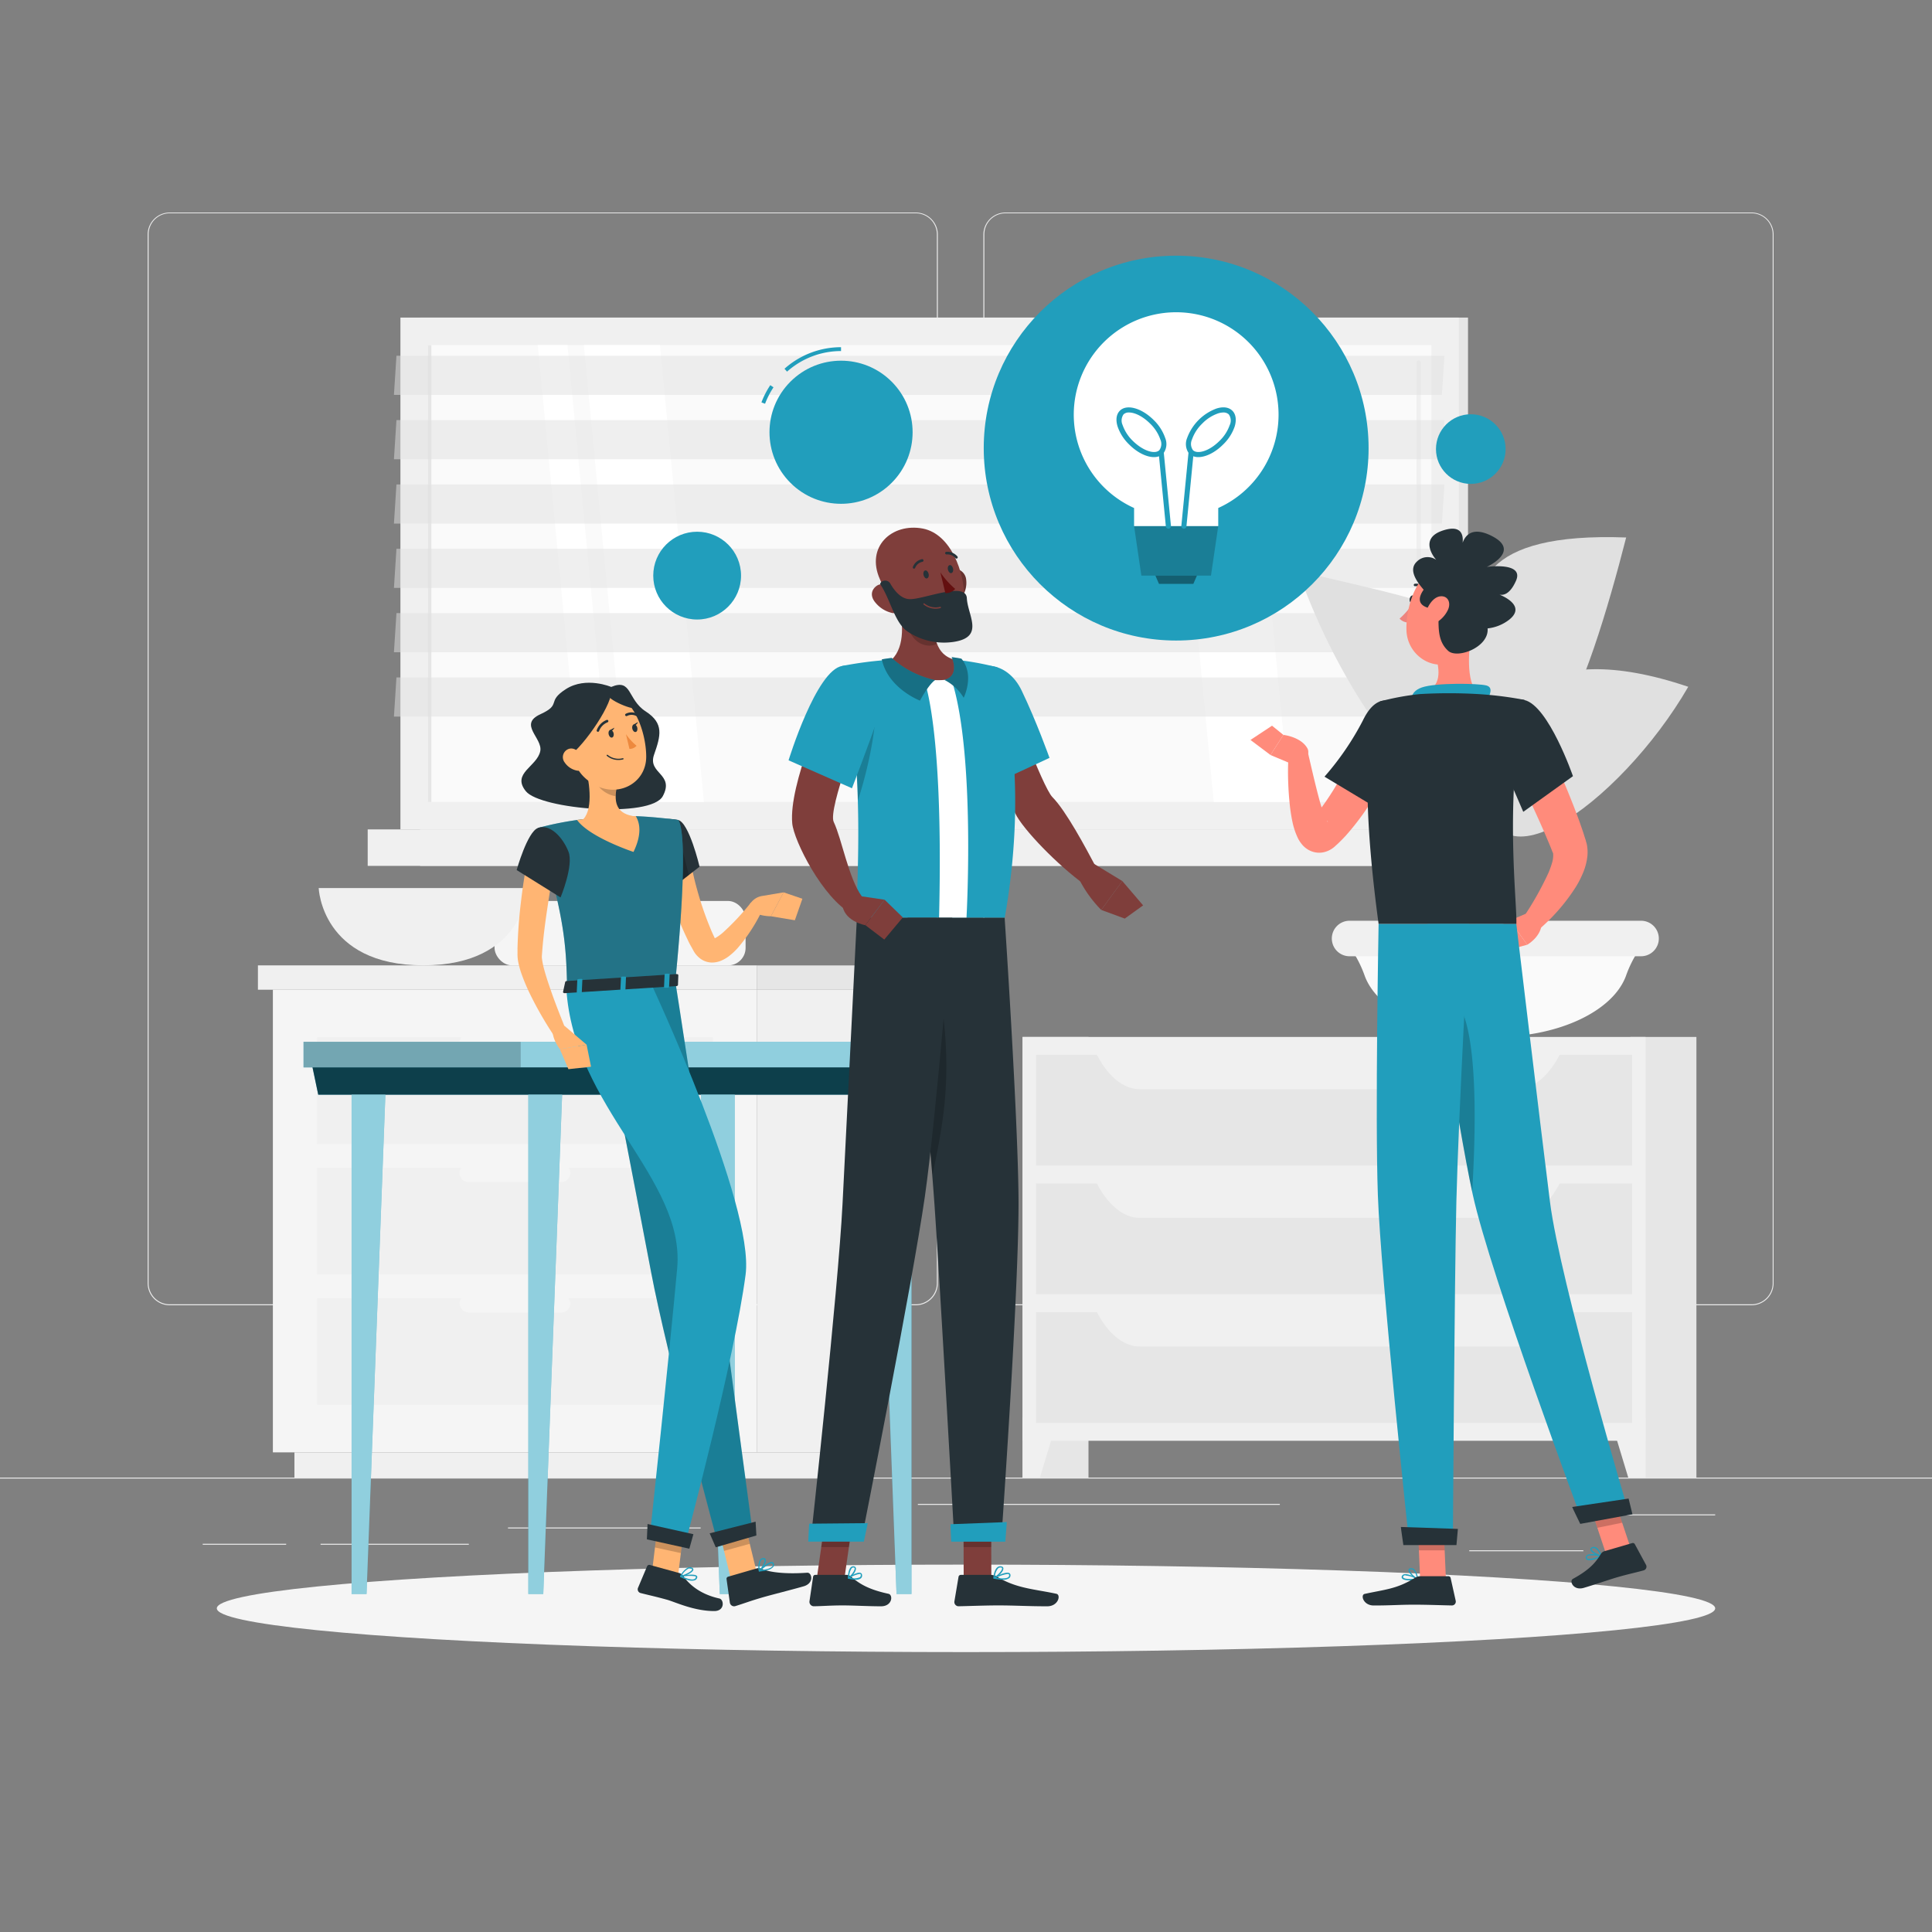 <svg xmlns="http://www.w3.org/2000/svg" viewBox="0 0 500 500"><rect x="0" y="0" width="500" height="500" fill="#808080" stroke="none"/><g id="freepik--background-complete--inject-2"><rect y="382.4" width="500" height="0.25" style="fill:#ebebeb"></rect><rect x="410.77" y="391.92" width="33.12" height="0.25" style="fill:#ebebeb"></rect><rect x="131.47" y="395.31" width="49.86" height="0.25" style="fill:#ebebeb"></rect><rect x="380.24" y="401.21" width="29.53" height="0.25" style="fill:#ebebeb"></rect><rect x="52.46" y="399.53" width="21.6" height="0.25" style="fill:#ebebeb"></rect><rect x="82.96" y="399.53" width="38.37" height="0.25" style="fill:#ebebeb"></rect><rect x="237.54" y="389.21" width="93.68" height="0.25" style="fill:#ebebeb"></rect><path d="M237,337.8H43.91a5.71,5.71,0,0,1-5.7-5.71V60.66A5.71,5.71,0,0,1,43.91,55H237a5.71,5.71,0,0,1,5.71,5.71V332.09A5.71,5.71,0,0,1,237,337.8ZM43.91,55.2a5.46,5.46,0,0,0-5.45,5.46V332.09a5.46,5.46,0,0,0,5.45,5.46H237a5.47,5.47,0,0,0,5.46-5.46V60.66A5.47,5.47,0,0,0,237,55.2Z" style="fill:#ebebeb"></path><path d="M453.31,337.8H260.21a5.72,5.72,0,0,1-5.71-5.71V60.66A5.72,5.72,0,0,1,260.21,55h193.1A5.71,5.71,0,0,1,459,60.66V332.09A5.71,5.71,0,0,1,453.31,337.8ZM260.21,55.2a5.47,5.47,0,0,0-5.46,5.46V332.09a5.47,5.47,0,0,0,5.46,5.46h193.1a5.47,5.47,0,0,0,5.46-5.46V60.66a5.47,5.47,0,0,0-5.46-5.46Z" style="fill:#ebebeb"></path><rect x="108.71" y="82.2" width="271.21" height="132.46" transform="translate(488.63 296.85) rotate(180)" style="fill:#e6e6e6"></rect><rect x="103.63" y="82.2" width="273.92" height="132.46" transform="translate(481.18 296.85) rotate(180)" style="fill:#f0f0f0"></rect><rect x="108.71" y="214.66" width="271.21" height="9.44" transform="translate(488.63 438.75) rotate(180)" style="fill:#e6e6e6"></rect><rect x="95.17" y="214.66" width="273.92" height="9.44" transform="translate(464.25 438.75) rotate(180)" style="fill:#f0f0f0"></rect><rect x="181.47" y="18.58" width="118.24" height="259.7" transform="translate(389.02 -92.16) rotate(90)" style="fill:#fafafa"></rect><polygon points="182.17 207.55 170.79 89.31 151.09 89.31 162.47 207.55 182.17 207.55" style="fill:#fff"></polygon><polygon points="333.82 207.55 322.43 89.31 302.73 89.31 314.12 207.55 333.82 207.55" style="fill:#fff"></polygon><path d="M367.15,167.47a.55.55,0,0,0,.54-.55v-73a.55.55,0,1,0-1.09,0v73A.55.55,0,0,0,367.15,167.47Z" style="fill:#f0f0f0"></path><polygon points="158.24 207.55 146.85 89.31 139.17 89.31 150.56 207.55 158.24 207.55" style="fill:#fff"></polygon><rect x="52.07" y="147.98" width="118.24" height="0.9" transform="translate(259.62 37.24) rotate(90)" style="fill:#e6e6e6"></rect><polygon points="101.95 102.2 373.16 102.2 373.81 92.07 102.6 92.07 101.95 102.2" style="fill:#e0e0e0;opacity:0.5"></polygon><polygon points="101.95 118.85 373.16 118.85 373.81 108.72 102.6 108.72 101.95 118.85" style="fill:#e0e0e0;opacity:0.5"></polygon><polygon points="101.95 135.5 373.16 135.5 373.81 125.37 102.6 125.37 101.95 135.5" style="fill:#e0e0e0;opacity:0.5"></polygon><polygon points="101.95 152.15 373.16 152.15 373.81 142.02 102.6 142.02 101.95 152.15" style="fill:#e0e0e0;opacity:0.5"></polygon><polygon points="101.95 168.8 373.16 168.8 373.81 158.67 102.6 158.67 101.95 168.8" style="fill:#e0e0e0;opacity:0.5"></polygon><polygon points="101.95 185.45 373.16 185.45 373.81 175.32 102.6 175.32 101.95 185.45" style="fill:#e0e0e0;opacity:0.5"></polygon><rect x="264.64" y="268.35" width="17.06" height="114.04" transform="translate(546.34 650.75) rotate(180)" style="fill:#e6e6e6"></rect><polygon points="269.12 382.4 264.64 382.4 264.64 366.87 273.83 366.87 269.12 382.4" style="fill:#f0f0f0"></polygon><rect x="421.96" y="268.35" width="17.06" height="114.04" transform="translate(860.99 650.75) rotate(180)" style="fill:#e6e6e6"></rect><rect x="264.64" y="268.35" width="161.24" height="104.51" transform="translate(690.51 641.22) rotate(180)" style="fill:#f0f0f0"></rect><rect x="268.12" y="272.99" width="154.28" height="28.66" transform="translate(690.51 574.63) rotate(180)" style="fill:#e6e6e6"></rect><path d="M295,281.89h97.5c4.38,0,8.56-3.53,11.57-9.78H283.43C286.44,278.36,290.62,281.89,295,281.89Z" style="fill:#f0f0f0"></path><polygon points="421.39 382.4 425.88 382.4 425.88 366.87 416.69 366.87 421.39 382.4" style="fill:#f0f0f0"></polygon><rect x="268.12" y="306.28" width="154.28" height="28.66" transform="translate(690.51 641.22) rotate(180)" style="fill:#e6e6e6"></rect><path d="M295,315.19h97.5c4.38,0,8.56-3.54,11.57-9.78H283.43C286.44,311.65,290.62,315.19,295,315.19Z" style="fill:#f0f0f0"></path><rect x="268.12" y="339.57" width="154.28" height="28.66" transform="translate(690.51 707.81) rotate(180)" style="fill:#e6e6e6"></rect><path d="M295,348.48h97.5c4.38,0,8.56-3.54,11.57-9.78H283.43C286.44,344.94,290.62,348.48,295,348.48Z" style="fill:#f0f0f0"></path><rect x="127.99" y="233.17" width="28.86" height="16.68" rx="4.54" style="fill:#f5f5f5"></rect><rect x="164.1" y="233.17" width="28.86" height="16.68" rx="4.54" style="fill:#f5f5f5"></rect><path d="M82.48,229.83s.69,20,27.07,20,27.06-20,27.06-20Z" style="fill:#f0f0f0"></path><rect x="195.93" y="256.14" width="29.04" height="119.73" transform="translate(420.9 632.02) rotate(180)" style="fill:#f0f0f0"></rect><rect x="76.19" y="375.88" width="143.2" height="6.52" transform="translate(295.59 758.28) rotate(180)" style="fill:#f0f0f0"></rect><rect x="70.62" y="256.14" width="125.31" height="119.73" style="fill:#f5f5f5"></rect><rect x="82.04" y="302.21" width="102.48" height="27.6" style="fill:#f0f0f0"></rect><rect x="82.04" y="335.97" width="102.48" height="27.6" style="fill:#f0f0f0"></rect><path d="M121.25,305.91H145.3a2.32,2.32,0,0,0,2.31-2.31h0a2.32,2.32,0,0,0-2.31-2.32H121.25a2.32,2.32,0,0,0-2.31,2.32h0A2.32,2.32,0,0,0,121.25,305.91Z" style="fill:#f5f5f5"></path><rect x="82.04" y="268.46" width="102.48" height="27.6" style="fill:#f0f0f0"></rect><path d="M121.25,272.16H145.3a2.32,2.32,0,0,0,2.31-2.32h0a2.32,2.32,0,0,0-2.31-2.31H121.25a2.32,2.32,0,0,0-2.31,2.31h0A2.32,2.32,0,0,0,121.25,272.16Z" style="fill:#f5f5f5"></path><rect x="118.94" y="335.04" width="28.67" height="4.63" rx="2.31" transform="translate(266.55 674.7) rotate(180)" style="fill:#f5f5f5"></rect><rect x="66.75" y="249.85" width="129.18" height="6.3" transform="translate(262.68 505.99) rotate(180)" style="fill:#f0f0f0"></rect><rect x="195.93" y="249.85" width="33.1" height="6.3" style="fill:#e6e6e6"></rect><path d="M389.76,183.19l-7.17-10.86c.25,62.86,1.31,66.48,1.28,77.3h5.75C390.42,197,392.64,196.69,389.76,183.19Z" style="fill:#e0e0e0"></path><path d="M387,268.35h0c16.49,0,30.4-6.69,33.78-15.74a30.23,30.23,0,0,1,3.52-7l.26-.37H349.42l.26.37a29.89,29.89,0,0,1,3.53,7C356.59,261.66,370.5,268.35,387,268.35Z" style="fill:#fafafa"></path><path d="M349.27,247.48h75.44a4.61,4.61,0,0,0,4.45-3.45h0a4.6,4.6,0,0,0-4.45-5.74H349.27a4.59,4.59,0,0,0-4.45,5.74h0A4.59,4.59,0,0,0,349.27,247.48Z" style="fill:#f0f0f0"></path><path d="M387.59,174.44c-1.43-17-18.92-18.68-51.64-26.69C352,194,393,238.47,387.59,174.44Z" style="fill:#e0e0e0"></path><path d="M382.85,165.51c-2.42-13.5.11-27.81,38-26.41C411.36,176.27,394.11,228.19,382.85,165.51Z" style="fill:#e0e0e0"></path><path d="M384.57,198.47c1.15-15.55,13.13-34,52.35-20.73C419.48,207.92,381.79,236,384.57,198.47Z" style="fill:#e0e0e0"></path></g><g id="freepik--Shadow--inject-2"><ellipse id="freepik--path--inject-2" cx="250" cy="416.24" rx="193.89" ry="11.32" style="fill:#f5f5f5"></ellipse></g><g id="freepik--Table--inject-2"><rect x="134.76" y="269.62" width="122.71" height="6.62" transform="translate(392.22 545.86) rotate(180)" style="fill:#219EBC"></rect><rect x="134.76" y="269.62" width="122.71" height="6.62" transform="translate(392.22 545.86) rotate(180)" style="fill:#fff;opacity:0.5"></rect><rect x="78.56" y="269.62" width="56.19" height="6.62" style="fill:#219EBC"></rect><rect x="78.56" y="269.62" width="56.19" height="6.62" style="fill:#fff;opacity:0.5"></rect><rect x="78.56" y="269.62" width="56.19" height="6.62" style="opacity:0.2"></rect><polygon points="82.36 283.3 253.68 283.3 255.15 276.24 80.88 276.24 82.36 283.3" style="fill:#219EBC"></polygon><polygon points="82.36 283.3 253.68 283.3 255.15 276.24 80.88 276.24 82.36 283.3" style="opacity:0.6"></polygon><polygon points="235.89 283.3 235.89 412.53 232.02 412.53 227.14 283.3 235.89 283.3" style="fill:#219EBC"></polygon><polygon points="235.89 283.3 235.89 412.53 232.02 412.53 227.14 283.3 235.89 283.3" style="fill:#fff;opacity:0.5"></polygon><polygon points="190.15 283.3 190.15 412.53 186.28 412.53 181.4 283.3 190.15 283.3" style="fill:#219EBC"></polygon><polygon points="190.15 283.3 190.15 412.53 186.28 412.53 181.4 283.3 190.15 283.3" style="fill:#fff;opacity:0.5"></polygon><polygon points="90.99 283.3 90.99 412.53 94.86 412.53 99.74 283.3 90.99 283.3" style="fill:#219EBC"></polygon><polygon points="90.99 283.3 90.99 412.53 94.86 412.53 99.74 283.3 90.99 283.3" style="fill:#fff;opacity:0.5"></polygon><polygon points="136.73 283.3 136.73 412.53 140.6 412.53 145.48 283.3 136.73 283.3" style="fill:#219EBC"></polygon><polygon points="136.73 283.3 136.73 412.53 140.6 412.53 145.48 283.3 136.73 283.3" style="fill:#fff;opacity:0.5"></polygon></g><g id="freepik--character-3--inject-2"><path d="M397.31,186.54c2.19,4.27,4.2,8.53,6.13,12.89s3.72,8.77,5.37,13.31c.39,1.16.81,2.28,1.17,3.47l.28.88.15.44c0,.15.15.52.21.77a10.46,10.46,0,0,1,.22,3,15.26,15.26,0,0,1-1.19,4.68,24.66,24.66,0,0,1-1.89,3.66,49.91,49.91,0,0,1-9.89,11.25l-3.69-3.38A81.57,81.57,0,0,0,400.69,226a23,23,0,0,0,1-2.77,6.53,6.53,0,0,0,.27-2.18.94.94,0,0,0-.11-.45s0,.05-.05-.07l-.15-.39-.31-.78c-.4-1-.87-2.08-1.31-3.13-1.8-4.19-3.75-8.38-5.74-12.57l-6-12.55Z" style="fill:#ff8b7b"></path><path d="M395.28,236.3l-4.53,1.94,4.51,6.25s3.28-1.84,3.69-5.05Z" style="fill:#ff8b7b"></path><polygon points="384.62 241.36 389.61 246.04 395.26 244.49 390.75 238.24 384.62 241.36" style="fill:#ff8b7b"></polygon><path d="M366.07,155.19c-.11.53-.47.9-.82.83s-.53-.56-.43-1.08.48-.9.82-.83S366.18,154.66,366.07,155.19Z" style="fill:#263238"></path><path d="M365.65,156.1a19.33,19.33,0,0,1-3.44,4,3.09,3.09,0,0,0,2.42,1Z" style="fill:#ed847e"></path><path d="M368.6,152.66a.34.34,0,0,1-.24-.11,2.53,2.53,0,0,0-2.11-.85.31.31,0,1,1-.11-.62,3.13,3.13,0,0,1,2.69,1,.32.32,0,0,1-.23.53Z" style="fill:#263238"></path><path d="M381.08,162.6c-1,4.88-1.91,13.81,1.5,17.07,0,0-1.33,4.94-10.39,4.94-10,0-4.76-4.94-4.76-4.94,5.43-1.3,5.29-5.34,4.35-9.13Z" style="fill:#ff8b7b"></path><path d="M384.92,181.22c.73-1.56,1.55-3.35-.28-3.83-2-.53-12.95-.76-16.67.52s-2.53,4.34-2.53,4.34Z" style="fill:#219EBC"></path><path d="M364.85,409c-.85,0-1.68-.12-2-.51a.61.61,0,0,1,0-.69.81.81,0,0,1,.5-.37c1.11-.3,3.44,1,3.53,1.09a.15.15,0,0,1,.08.16.16.16,0,0,1-.12.13A12.22,12.22,0,0,1,364.85,409Zm-1.05-1.3a1,1,0,0,0-.31,0,.46.46,0,0,0-.31.22c-.11.2-.07.29,0,.35.31.43,2,.44,3.23.26A7.23,7.23,0,0,0,363.8,407.74Z" style="fill:#219EBC"></path><path d="M366.87,408.85h-.07c-.8-.36-2.4-1.81-2.28-2.56,0-.18.16-.4.59-.44a1.18,1.18,0,0,1,.88.27,4.43,4.43,0,0,1,1,2.57.15.15,0,0,1-.06.14Zm-1.63-2.7h-.1c-.28,0-.3.14-.3.18-.08.45,1,1.59,1.83,2.08a3.82,3.82,0,0,0-.88-2.06A.89.89,0,0,0,365.24,406.15Z" style="fill:#219EBC"></path><polygon points="374.2 408.69 367.53 408.69 366.87 393.26 373.53 393.26 374.2 408.69" style="fill:#ff8b7b"></polygon><polygon points="422.24 401.34 415.61 402.06 410.61 387.07 417.24 386.35 422.24 401.34" style="fill:#ff8b7b"></polygon><path d="M412.58,403.57c-.83.22-1.66.31-2,0a.59.59,0,0,1-.16-.67.78.78,0,0,1,.4-.48c1-.57,3.58.14,3.69.17a.17.17,0,0,1,.12.14.17.17,0,0,1-.09.16A11,11,0,0,1,412.58,403.57Zm-1.34-1a1.6,1.6,0,0,0-.29.11.48.48,0,0,0-.24.29c-.06.22,0,.3.05.35.41.34,2.05-.07,3.2-.54A7.05,7.05,0,0,0,411.24,402.58Z" style="fill:#219EBC"></path><path d="M414.49,402.9s-.05,0-.07,0c-.87-.15-2.77-1.15-2.83-1.91,0-.18.05-.43.46-.58a1.16,1.16,0,0,1,.91,0c1,.47,1.61,2.16,1.64,2.23a.15.15,0,0,1,0,.16Zm-2.24-2.22-.1,0c-.26.1-.25.21-.25.25,0,.45,1.37,1.28,2.29,1.56a3.66,3.66,0,0,0-1.36-1.77A.8.8,0,0,0,412.25,400.68Z" style="fill:#219EBC"></path><path d="M415.23,401.44l7.19-2.09a.57.57,0,0,1,.67.28L426,405a1,1,0,0,1-.61,1.41c-2.52.69-3.78.9-6.94,1.81-1.95.57-5.9,1.94-8.59,2.72s-3.81-1.78-2.78-2.34c4.62-2.51,6.05-4.54,7.21-6.41A1.63,1.63,0,0,1,415.23,401.44Z" style="fill:#263238"></path><path d="M367.57,407.92h7.28a.58.58,0,0,1,.57.46l1.32,5.92a1,1,0,0,1-1,1.19c-2.63-.05-6.42-.2-9.72-.2-3.86,0-6,.21-10.49.21-2.74,0-3.49-2.77-2.35-3,5.22-1.14,8.24-1.26,12.75-4A3.1,3.1,0,0,1,367.57,407.92Z" style="fill:#263238"></path><path d="M362.77,191.75c-.88,2.34-1.83,4.39-2.85,6.53s-2.11,4.19-3.28,6.25a67.28,67.28,0,0,1-8.41,11.8c-.43.46-.87.92-1.33,1.37-.22.22-.45.45-.69.67l-.78.71a6.43,6.43,0,0,1-2.61,1.42,5.55,5.55,0,0,1-2.17.13,5.28,5.28,0,0,1-1.06-.25,6.35,6.35,0,0,1-.88-.39,6.11,6.11,0,0,1-1.95-1.7,8.05,8.05,0,0,1-.86-1.37,18.52,18.52,0,0,1-1.4-4.14c-.27-1.26-.45-2.46-.61-3.65a79.1,79.1,0,0,1-.4-14l5-.36c1,4.31,2,8.71,3.12,12.79.28,1,.61,2,.94,2.92a9.63,9.63,0,0,0,1,2.16c.06.08.12.12.08,0a1.84,1.84,0,0,0-.7-.59,3.15,3.15,0,0,0-.49-.22,3.25,3.25,0,0,0-.65-.16,3.6,3.6,0,0,0-1.33.07,3.12,3.12,0,0,0-1.18.57l.43-.48c.17-.17.33-.35.49-.54.32-.36.63-.75.94-1.13a71.07,71.07,0,0,0,6.69-10.56c1-1.88,2-3.82,2.91-5.76s1.83-4,2.63-5.82Z" style="fill:#ff8b7b"></path><path d="M394.52,181.17c6.25,1.44,12.56,19.7,12.56,19.7l-12.86,9.23s-3.59-8.51-7.13-15.95C383.39,186.35,388.13,179.71,394.52,181.17Z" style="fill:#263238"></path><path d="M357.17,181.52s-7.09,8-.39,57.61h35.65c.25-5.47-3.19-32.17,2.09-58a93.5,93.5,0,0,0-11.94-1.5,129.69,129.69,0,0,0-15.15,0A66.85,66.85,0,0,0,357.17,181.52Z" style="fill:#263238"></path><path d="M366,188.27c2.24,6-8,21.88-8,21.88L342.78,201a72.88,72.88,0,0,0,9.91-14.5C357.62,176.24,364.2,183.44,366,188.27Z" style="fill:#263238"></path><path d="M335.2,198.09l-6.39-2.69,3.33-5.21s4.53.48,6.2,3.46a2,2,0,0,1-.62,2.61Z" style="fill:#ff8b7b"></path><polygon points="323.62 191.5 329.2 187.81 332.14 190.19 328.81 195.4 323.62 191.5" style="fill:#ff8b7b"></polygon><polygon points="366.87 393.26 367.21 401.22 373.88 401.22 373.54 393.26 366.87 393.26" style="opacity:0.2"></polygon><polygon points="417.24 386.36 410.61 387.08 413.39 395.39 419.82 394.08 417.24 386.36" style="opacity:0.2"></polygon><path d="M383.87,157.64c-1.71,6.39-2.39,10.22-6.33,12.88-5.93,4-13.32-.59-13.55-7.36-.21-6.1,2.63-15.53,9.49-16.81A9,9,0,0,1,383.87,157.64Z" style="fill:#ff8b7b"></path><path d="M388.05,153.88c.88.21,2.67.08,4.28-3.56,2.23-5-7.56-3.6-7.56-3.6s9-4.08,1.32-8c-5-2.55-6.88-.19-7.56,1.75.2-2-.29-4.66-4.88-3.25-7,2.14-1.95,7.68-1.95,7.68a3.87,3.87,0,0,0-4.94.37c-2.24,2-.48,4.83,1.68,7.35-1.29,1.82-1.85,4,1.61,4.81h0a2.72,2.72,0,0,1,2.23,2.63c0,3.41.13,6.19,2.5,8.37s10.63-.93,10.21-5.8a11,11,0,0,0,5.53-2.21C394.78,157.09,389.78,154.59,388.05,153.88Z" style="fill:#263238"></path><path d="M374.76,157.75a7.49,7.49,0,0,1-3.29,3.5c-1.92,1-3-.46-2.56-2.38.39-1.73,1.86-4.33,3.83-4.54S375.55,155.94,374.76,157.75Z" style="fill:#ff8b7b"></path><path d="M369.43,239.13s7.56,50.95,11.71,70c4.55,20.9,28.47,84.89,28.47,84.89l12-2.21s-17.88-60.09-20.48-80.78c-2.81-22.46-8.71-71.93-8.71-71.93Z" style="fill:#219EBC"></path><path d="M374.21,257.28C383,259,382,291.62,381,308.4c-2.53-11.86-6.22-34.68-8.74-50.88A3,3,0,0,1,374.21,257.28Z" style="opacity:0.2"></path><path d="M356.78,239.13s-.92,49.84-.19,70.17c.75,21.14,8.13,90.38,8.13,90.38H376s.41-68,.91-88.77c.55-22.63,3.29-71.78,3.29-71.78Z" style="fill:#219EBC"></path><path d="M406.88,390c-.05,0,2.09,4.38,2.09,4.38l13.51-2.48-1-4.07Z" style="fill:#263238"></path><path d="M362.55,395.18c-.05,0,.64,4.69.64,4.69h13.74l.37-4.19Z" style="fill:#263238"></path></g><g id="freepik--character-2--inject-2"><polygon points="249.4 408.4 256.56 408.4 256.51 391.84 249.36 391.84 249.4 408.4" style="fill:#7f3e3b"></polygon><polygon points="211.4 408.4 218.55 408.4 220.92 391.84 213.76 391.84 211.4 408.4" style="fill:#7f3e3b"></polygon><path d="M219,407.58h-8a.56.56,0,0,0-.57.49l-.94,6.35a1.15,1.15,0,0,0,1.14,1.28c2.81-.05,4.16-.22,7.69-.22,2.18,0,6.67.23,9.67.23s3.18-3,1.93-3.24c-5.6-1.2-7.8-2.87-9.69-4.45A1.81,1.81,0,0,0,219,407.58Z" style="fill:#263238"></path><path d="M256.47,407.58h-7.81a.59.59,0,0,0-.59.49L247,414.42A1.1,1.1,0,0,0,248,415.7c2.81-.05,6.88-.22,10.42-.22,4.14,0,7.73.23,12.58.23,2.94,0,3.62-3,2.38-3.24-5.65-1.22-10.23-1.35-15.2-4.34A3.47,3.47,0,0,0,256.47,407.58Z" style="fill:#263238"></path><path d="M251,182.14l9.77-3.13s9,24.68,11.6,27.29c3.52,3.55,8.56,13,11.34,18.24-.32,1.17-2,3.89-3,4.4-6.89-4.94-16.05-14.36-18-18.51C258.27,201,251,182.14,251,182.14Z" style="fill:#7f3e3b"></path><path d="M248.74,176.76c-3.28,6,8.28,26.14,8.28,26.14l14.59-6.76s-3.34-9.41-7.23-17.47C260.68,171,252.38,170.12,248.74,176.76Z" style="fill:#219EBC"></path><path d="M283.09,223.54l7.36,4.47L285,235.49a31.83,31.83,0,0,1-5.66-7.82Z" style="fill:#7f3e3b"></path><polygon points="295.84 234.31 291.09 237.73 285.01 235.49 290.45 228.01 295.84 234.31" style="fill:#7f3e3b"></polygon><polygon points="256.51 391.84 256.53 400.38 249.38 400.38 249.35 391.84 256.51 391.84" style="opacity:0.2"></polygon><polygon points="213.76 391.84 220.92 391.84 219.7 400.38 212.54 400.38 213.76 391.84" style="opacity:0.2"></polygon><path d="M258.09,172.7s9,24.59,1.94,64.82H221.77c-.41-5.88,2.58-37.51-3.77-65.18a98.46,98.46,0,0,1,12.77-1.62,140.08,140.08,0,0,1,16.27,0A73.5,73.5,0,0,1,258.09,172.7Z" style="fill:#219EBC"></path><path d="M237.93,172.84s6.46,8.42,5.1,64.68h7.1s2.69-48.16-5.24-65.17A41.49,41.49,0,0,0,237.93,172.84Z" style="fill:#fff"></path><path d="M226.48,179.17c.75,4.55-.42,15.45-4.45,28a183.32,183.32,0,0,0-3.43-32.12V175C221.11,174.78,225.77,174.9,226.48,179.17Z" style="opacity:0.2"></path><path d="M232.52,155.51c1.16,5.23,1.83,11.72-1.75,15.21,0,0,2.23,5.31,12,5.31,8.89,0,4.31-5.31,4.31-5.31-5.87-1.39-5.75-8.61-4.83-12.68Z" style="fill:#7f3e3b"></path><path d="M230.77,170.27A24.64,24.64,0,0,0,242,176c-1.71,1.16-3.91,5.32-3.91,5.32s-8.26-3.15-9.88-10.67C229,170.48,230.77,170.27,230.77,170.27Z" style="fill:#219EBC"></path><path d="M230.77,170.27A24.64,24.64,0,0,0,242,176c-1.71,1.16-3.91,5.32-3.91,5.32s-8.26-3.15-9.88-10.67C229,170.48,230.77,170.27,230.77,170.27Z" style="opacity:0.3"></path><path d="M246.29,170.07s2.27,4.77-1.89,5.88a12.34,12.34,0,0,1,5,4.62s2.94-5.87-.59-10.1C248.05,170.28,246.29,170.07,246.29,170.07Z" style="fill:#219EBC"></path><path d="M246.29,170.07s2.27,4.77-1.89,5.88a12.34,12.34,0,0,1,5,4.62s2.94-5.87-.59-10.1C248.05,170.28,246.29,170.07,246.29,170.07Z" style="opacity:0.3"></path><path d="M242.22,158.05a15.59,15.59,0,0,0,.25,8.59,4.64,4.64,0,0,1-2.67.4c-2.14-.43-3.43-1.41-5.21-5-.15-.92-1.87-5.61-2.06-6.49Z" style="opacity:0.2"></path><path d="M250.05,150.15a6.53,6.53,0,0,1-1.48,4.88c-1.51,1.78-3.63.73-4.34-1.4-.65-1.91-.64-5.15,1.43-6.15A3.1,3.1,0,0,1,250.05,150.15Z" style="fill:#7f3e3b"></path><path d="M250.05,150.15a6.53,6.53,0,0,1-1.48,4.88c-1.51,1.78-3.63.73-4.34-1.4-.65-1.91-.64-5.15,1.43-6.15A3.1,3.1,0,0,1,250.05,150.15Z" style="opacity:0.2"></path><path d="M227.71,149.89c2.92,6.54,3.35,10.21,7.66,13,6.49,4.23,14.22-.8,14.21-8.1,0-6.56-3.4-16.56-10.76-18C230.77,135.28,224,141.54,227.71,149.89Z" style="fill:#7f3e3b"></path><path d="M226.6,156a7.83,7.83,0,0,0,4.23,2.63c2,.42,2.35-1.53,1.19-3.45-1.05-1.73-2.9-5.09-5.13-3.57C225.41,152.66,225.17,154.36,226.6,156Z" style="fill:#7f3e3b"></path><path d="M250.22,154.83c.22,4.42,4.64,10-3.29,11.27a16.9,16.9,0,0,1-11.88-2.55c-3.47-2.15-4.5-8.21-7.19-12.27-.12-.15-.06-.33.08-.51a1.52,1.52,0,0,1,2.48.28c.9,1.57,2.58,3.86,4.84,4C238.72,155.32,250,150.31,250.22,154.83Z" style="fill:#263238"></path><path d="M234.88,237.52s1,9,2.17,21.19c1.4,13.81,3.13,31.75,4.23,45.42a1,1,0,0,0,0,.18c.21,2.6.39,5,.55,7.26,1.55,22.29,5.16,87.16,5.16,87.16h12.12s4.7-66.2,4.48-88.89C263.39,288,260,237.52,260,237.52Z" style="fill:#263238"></path><path d="M246,394.47c-.06,0,.18,4.51.18,4.51h14l.38-5.07Z" style="fill:#219EBC"></path><path d="M237.05,258.71c1.4,13.81,3.13,31.75,4.23,45.42a1,1,0,0,0,0,.18c2.69-12.95,5.15-24.75,2.51-44Z" style="opacity:0.2"></path><path d="M246.45,237.52s-4.17,51.69-7.1,72.17c-3.21,22.43-16.44,89-16.44,89H209.8s7.11-64.8,8.24-87c1.23-24.1,3.72-74.2,3.72-74.2Z" style="fill:#263238"></path><path d="M209.43,394.33c-.05,0-.26,4.65-.26,4.65h14.4l1-4.79Z" style="fill:#219EBC"></path><path d="M239,148.81c.14.56.54,1,.91.88s.55-.61.42-1.17-.54-1-.91-.88S238.87,148.24,239,148.81Z" style="fill:#263238"></path><path d="M245.32,147.43c.14.57.54,1,.91.88s.55-.6.42-1.17-.54-1-.91-.88S245.19,146.86,245.32,147.43Z" style="fill:#263238"></path><path d="M243.38,148.15a21.52,21.52,0,0,0,3.82,4.26,3.23,3.23,0,0,1-2.55,1.09Z" style="fill:#630f0f"></path><path d="M243.4,157.37a.17.17,0,0,0,.12-.21.18.18,0,0,0-.21-.12,4.6,4.6,0,0,1-4.06-.85.16.16,0,0,0-.23,0,.16.16,0,0,0,0,.24A4.88,4.88,0,0,0,243.4,157.37Z" style="fill:#7f3e3b"></path><path d="M236.61,147.16a.34.34,0,0,0,.23-.19,2.59,2.59,0,0,1,1.84-1.57A.34.34,0,0,0,239,145a.35.35,0,0,0-.39-.29,3.19,3.19,0,0,0-2.35,2,.35.35,0,0,0,.17.45A.42.42,0,0,0,236.61,147.16Z" style="fill:#263238"></path><path d="M247.63,144.55a.46.46,0,0,0,.13-.08.34.34,0,0,0,0-.48,3.41,3.41,0,0,0-2.87-1.18.34.34,0,0,0-.28.39.36.36,0,0,0,.39.29h0a2.7,2.7,0,0,1,2.27.95A.36.36,0,0,0,247.63,144.55Z" style="fill:#263238"></path><path d="M213.86,181.7l9.49,4.39s-9.15,23.32-7.59,26.61c2.13,4.49,3.8,14.46,7.27,19.28-.18,1.17-1.58,4-2.51,4.59-7.59-4.09-15.08-19-15.49-23.48C204.09,202.88,213.86,181.7,213.86,181.7Z" style="fill:#7f3e3b"></path><path d="M218,172.34c-6.74,1-13.92,24.43-13.92,24.43L220.49,204s4-10.35,6.88-18.64C230.39,176.69,225.24,171.28,218,172.34Z" style="fill:#219EBC"></path><path d="M221.46,408.83a2.06,2.06,0,0,0,1.35-.37.93.93,0,0,0,.28-.89.55.55,0,0,0-.32-.48c-.82-.41-3,1-3.27,1.17a.17.17,0,0,0-.07.17.2.2,0,0,0,.14.14A8.62,8.62,0,0,0,221.46,408.83Zm.95-1.48a.53.53,0,0,1,.23,0,.24.24,0,0,1,.12.2.66.66,0,0,1-.19.61,3.34,3.34,0,0,1-2.53.13A6.31,6.31,0,0,1,222.41,407.35Z" style="fill:#219EBC"></path><path d="M219.61,408.57a.12.12,0,0,0,.08,0c.71-.4,2-2,1.81-2.76a.6.6,0,0,0-.57-.45.88.88,0,0,0-.71.22c-.78.68-.79,2.74-.79,2.83a.19.19,0,0,0,.09.16Zm1.23-2.9h.07c.23,0,.25.13.26.17.13.47-.69,1.66-1.39,2.21a3.84,3.84,0,0,1,.68-2.24A.55.55,0,0,1,220.84,405.67Z" style="fill:#219EBC"></path><path d="M259.5,408.83a2.63,2.63,0,0,0,1.72-.44.92.92,0,0,0,.28-.83.57.57,0,0,0-.3-.45c-.89-.49-3.7,1-4,1.14a.18.18,0,0,0-.08.18.17.17,0,0,0,.14.14A12.33,12.33,0,0,0,259.5,408.83Zm1.23-1.48a.73.73,0,0,1,.32.06.21.21,0,0,1,.11.18.57.57,0,0,1-.18.54c-.42.4-1.59.46-3.18.2A8.89,8.89,0,0,1,260.73,407.35Z" style="fill:#219EBC"></path><path d="M257.28,408.57h.06c.85-.39,2.49-1.93,2.32-2.74,0-.19-.18-.43-.65-.48a1.23,1.23,0,0,0-.93.29c-.87.75-1,2.68-1,2.76a.18.18,0,0,0,.08.15A.17.17,0,0,0,257.28,408.57Zm1.61-2.9h.1c.31,0,.33.15.34.19.1.49-1,1.7-1.86,2.23a3.75,3.75,0,0,1,.84-2.2A.85.85,0,0,1,258.89,405.67Z" style="fill:#219EBC"></path><path d="M222.18,231.85l6.75,1-5,6.59s-5.87-1.06-5.95-5.75Z" style="fill:#7f3e3b"></path><polygon points="233.65 237.43 228.85 243.16 223.95 239.43 228.93 232.84 233.65 237.43" style="fill:#7f3e3b"></polygon></g><g id="freepik--character-1--inject-2"><path d="M158.18,177.78s-6.5-2.78-11.71.55-.93,3.92-6.65,6.53.67,6.17,0,9.53c-.8,4-7.51,5.72-3.72,10.39s32.33,7.06,35.44,1.25-4-5.77-2.27-10.71,2.62-8.12-2.17-11.21S163.6,175.5,158.18,177.78Z" style="fill:#263238"></path><path d="M178.17,220c.28,1.62.63,3.46,1,5.18s.8,3.5,1.29,5.22a84.14,84.14,0,0,0,3.49,10.1c.33.83.72,1.61,1.08,2.41l.1.22,0,.07s0,0-.05,0a1,1,0,0,0-.62-.19c-.17,0-.12.08.05,0a3.46,3.46,0,0,0,.71-.31,12.07,12.07,0,0,0,1.84-1.32,63.94,63.94,0,0,0,7.27-7.78l3,1.83a43.67,43.67,0,0,1-6.39,9.89,16.46,16.46,0,0,1-2.46,2.26,9.74,9.74,0,0,1-1.75,1,6,6,0,0,1-2.68.52,5.18,5.18,0,0,1-3.13-1.27,6.71,6.71,0,0,1-1-1.07c-.13-.18-.24-.35-.34-.52s-.17-.3-.23-.41c-.46-.87-1-1.73-1.37-2.61a70.61,70.61,0,0,1-4.26-10.89c-.57-1.85-1.09-3.72-1.51-5.61s-.81-3.74-1.08-5.8Z" style="fill:#ffb573"></path><path d="M175.44,212.2c2.89.54,5.61,12.1,5.61,12.1l-7.49,5.81s-8.24-11.31-6.25-14.57S171.23,211.41,175.44,212.2Z" style="fill:#263238"></path><polygon points="175.35 214.82 178.27 226.46 174.06 229.72 175.35 214.82" style="opacity:0.2"></polygon><path d="M197.17,231.89l5.63-.95-3.29,6.19s-4.43.07-5.82-2.44l.33-.59A4.51,4.51,0,0,1,197.17,231.89Z" style="fill:#ffb573"></path><polygon points="207.66 232.6 205.71 238.16 199.51 237.13 202.8 230.94 207.66 232.6" style="fill:#ffb573"></polygon><polygon points="189.21 408.89 195.87 407.06 192.09 391.53 185.43 393.36 189.21 408.89" style="fill:#ffb573"></polygon><path d="M195.87,405.89l-7.44,2.16a.55.55,0,0,0-.4.61l.86,6.13a1.11,1.11,0,0,0,1.41.87c2.58-.8,3.79-1.31,7.06-2.26,2-.59,7.86-2.06,10.64-2.87s2.13-3.6.9-3.51c-5.52.39-9.63-.08-11.8-1A1.8,1.8,0,0,0,195.87,405.89Z" style="fill:#263238"></path><g style="opacity:0.2"><polygon points="192.09 391.54 194.03 399.54 187.38 401.37 185.43 393.36 192.09 391.54"></polygon></g><path d="M175.44,212.2s3.36,1-.67,41.77l-28,1.76c-.24-11.41-.67-18.43-7.58-41.45A82.78,82.78,0,0,1,151,212a89.17,89.17,0,0,1,12.7-.8C169.18,211.32,175.44,212.2,175.44,212.2Z" style="fill:#219EBC"></path><g style="opacity:0.4"><path d="M175.44,212.2s3.36,1-.67,41.77l-28,1.76c-.24-11.41-.67-18.43-7.58-41.45A82.78,82.78,0,0,1,151,212a89.17,89.17,0,0,1,12.7-.8C169.18,211.32,175.44,212.2,175.44,212.2Z" style="fill:#263238"></path></g><path d="M151.35,197.59c1.06,4,2.33,11.47-.36,14.38,0,0,1.38,4.07,9,3.6,8.35-.53,3.73-4.4,3.73-4.4-4.62-.8-4.72-4.19-4.13-7.41Z" style="fill:#ffb573"></path><path d="M151,212a89,89,0,0,1,12.69-.8l.84,0c1.13,1.86,1.58,4.8-.58,9.28,0,0-11.42-3.78-14.62-8.29Z" style="fill:#ffb573"></path><path d="M154.7,200.11l4.86,3.64a13.94,13.94,0,0,0-.25,2.28c-1.75-.14-4.52-1.8-4.82-3.61A3.82,3.82,0,0,1,154.7,200.11Z" style="opacity:0.2"></path><path d="M146.5,190.79c2,6.55,2.67,9.37,6.84,12,6.26,3.95,13.88.09,13.9-6.93,0-6.31-3.22-16-10.35-17.08A9.33,9.33,0,0,0,146.5,190.79Z" style="fill:#ffb573"></path><path d="M158.16,178.39c.83,3.17-6.73,14.33-10.95,17.39-4-4.39-3.78-10.06-2.05-12.95S151,176.83,158.16,178.39Z" style="fill:#263238"></path><path d="M158.7,178.49c3.35.95,6.86,4.92,5,4.76S153.76,179.51,158.7,178.49Z" style="fill:#263238"></path><path d="M174.77,254s7.86,50.25,10.53,71.12c2.77,21.72,9.59,72.2,9.59,72.2l-9,2.6s-13.37-49.47-17.37-70.61c-4.35-23-14.27-74-14.27-74Z" style="fill:#219EBC"></path><g style="opacity:0.2"><path d="M174.77,254s7.86,50.25,10.53,71.12c2.77,21.72,9.59,72.2,9.59,72.2l-9,2.6s-13.37-49.47-17.37-70.61c-4.35-23-14.27-74-14.27-74Z"></path></g><polygon points="185.24 400.44 195.75 397.38 195.55 393.81 183.66 396.82 185.24 400.44" style="fill:#263238"></polygon><polygon points="168.85 405.92 175.49 407.77 177.27 393.27 170.37 393.27 168.85 405.92" style="fill:#ffb573"></polygon><polygon points="169.5 400.48 176.21 401.94 177.27 393.27 170.37 393.27 169.5 400.48" style="opacity:0.2"></polygon><path d="M175.79,407.1l-7.6-2.09a.62.62,0,0,0-.7.29l-2.34,5.55a1,1,0,0,0,.68,1.44c2.67.68,3.42.79,6.77,1.71,2.05.56,6.94,2.94,12.24,2.94,2.83,0,2.53-3,1.34-3.25-5.33-1.16-8.12-4-9.4-5.89A1.77,1.77,0,0,0,175.79,407.1Z" style="fill:#263238"></path><path d="M168.41,254.35s26.92,57.5,24.55,75.53c-2.89,21.95-15.24,68.19-15.24,68.19l-9.41-1.86s5-46.42,6.94-67.92c2.14-23.43-26.86-41.61-28.69-72.54Z" style="fill:#219EBC"></path><polygon points="167.41 398.38 178.4 400.8 179.45 397.05 167.59 394.41 167.41 398.38" style="fill:#263238"></polygon><path d="M178.05,408.91a2.81,2.81,0,0,0,1.78.06,1,1,0,0,0,.6-.66.44.44,0,0,0-.1-.48c-.63-.66-3.83-.09-4.19,0a.21.21,0,0,0-.15.14.14.14,0,0,0,.07.16A10.68,10.68,0,0,0,178.05,408.91Zm1.75-1a.62.62,0,0,1,.27.13.2.2,0,0,1,0,.2.67.67,0,0,1-.39.43c-.55.24-1.67,0-3.05-.65A9.74,9.74,0,0,1,179.8,407.92Z" style="fill:#219EBC"></path><path d="M176.09,408.11h.07c.94-.13,3.09-1.07,3.28-1.83,0-.18,0-.43-.41-.6a1.36,1.36,0,0,0-1,0,5.31,5.31,0,0,0-2,2.19.15.15,0,0,0,0,.16Zm2.68-2.15.1,0c.27.11.24.22.23.26-.11.46-1.63,1.25-2.64,1.49a4.38,4.38,0,0,1,1.69-1.74A1,1,0,0,1,178.77,406Z" style="fill:#219EBC"></path><path d="M157.52,190.05c.13.55.52.92.87.83s.54-.59.41-1.13-.51-.91-.87-.83S157.39,189.51,157.52,190.05Z" style="fill:#263238"></path><path d="M163.64,188.61c.13.54.52.91.88.83s.53-.59.41-1.13-.52-.92-.88-.83S163.52,188.07,163.64,188.61Z" style="fill:#263238"></path><path d="M163.91,187.55l1.21-.69S164.69,188,163.91,187.55Z" style="fill:#263238"></path><path d="M162,190a14.82,14.82,0,0,0,2.74,3,2.37,2.37,0,0,1-1.84.82Z" style="fill:#ed893e"></path><path d="M160.43,196.67a5.14,5.14,0,0,0,.82-.13.17.17,0,0,0,.12-.2.17.17,0,0,0-.2-.12,4.4,4.4,0,0,1-3.89-.85.17.17,0,0,0-.23,0,.17.17,0,0,0,0,.24A4.64,4.64,0,0,0,160.43,196.67Z" style="fill:#263238"></path><path d="M146.13,197.31a5,5,0,0,0,3.18,2.12c1.73.33,2.44-1.24,1.84-2.79-.54-1.4-2.09-3.25-3.76-2.88A2.25,2.25,0,0,0,146.13,197.31Z" style="fill:#ffb573"></path><path d="M154.77,189.39a.32.32,0,0,0,.29-.25,3.89,3.89,0,0,1,2.18-2.21.33.33,0,0,0,.18-.43.32.32,0,0,0-.42-.18,4.45,4.45,0,0,0-2.57,2.66.32.32,0,0,0,.24.4Z" style="fill:#263238"></path><path d="M164.82,185.35a.36.36,0,0,0,.27-.18.34.34,0,0,0-.15-.44,3.23,3.23,0,0,0-3,0,.32.32,0,0,0-.11.44.33.33,0,0,0,.45.12h0a2.6,2.6,0,0,1,2.36,0A.47.47,0,0,0,164.82,185.35Z" style="fill:#263238"></path><path d="M143.47,223.61c-.61,3.66-1.21,7.41-1.77,11.12s-1.06,7.43-1.35,11.11l-.1,1.32a4.56,4.56,0,0,0,0,.87,20.87,20.87,0,0,0,.46,2.4c.44,1.69,1,3.45,1.61,5.2,1.19,3.52,2.6,7.05,4,10.57l-3.08,1.64a94.12,94.12,0,0,1-5.85-10.13,52.24,52.24,0,0,1-2.37-5.53,21.87,21.87,0,0,1-.89-3.16,10.33,10.33,0,0,1-.2-2l0-1.53q.15-5.92.85-11.69c.44-3.86,1-7.66,1.75-11.51Z" style="fill:#ffb573"></path><path d="M139.22,214.28c-2.75,1-5.51,10.89-5.51,10.89l11.36,7.09s3.46-8.31,2.05-11.85C145.66,216.71,142.35,213.11,139.22,214.28Z" style="fill:#263238"></path><path d="M198.7,406.32a2.61,2.61,0,0,0,1.48-.87.94.94,0,0,0,.07-.85.55.55,0,0,0-.39-.34c-.94-.21-3.19,1.91-3.45,2.15a.17.17,0,0,0,0,.19.15.15,0,0,0,.16.09A11,11,0,0,0,198.7,406.32Zm.78-1.71a.69.69,0,0,1,.31,0,.21.21,0,0,1,.15.14.61.61,0,0,1,0,.56c-.3.48-1.37.86-2.91,1A8.79,8.79,0,0,1,199.48,404.61Z" style="fill:#219EBC"></path><path d="M196.57,406.69s.05,0,.06,0c.69-.58,1.84-2.46,1.5-3.18-.08-.17-.27-.35-.72-.27a1.19,1.19,0,0,0-.79.52,4.58,4.58,0,0,0-.25,2.84.17.17,0,0,0,.1.13Zm.8-3.15.1,0c.29,0,.34.06.36.09.21.43-.53,1.86-1.19,2.58a3.71,3.71,0,0,1,.25-2.29A.86.86,0,0,1,197.37,403.54Z" style="fill:#219EBC"></path><path d="M157.78,189l1.22-.68S158.57,189.48,157.78,189Z" style="fill:#263238"></path><path d="M146.28,254.11l-.55,2.55c-.09.2.15.39.48.37L175,255.21c.25,0,.45-.15.46-.31l.09-2.52c0-.17-.22-.31-.5-.29l-28.32,1.79A.53.53,0,0,0,146.28,254.11Z" style="fill:#263238"></path><path d="M150.29,257l-.76,0c-.15,0-.27-.06-.27-.16l.15-3.27c0-.1.13-.18.28-.19l.76-.05c.15,0,.27.06.27.16l-.15,3.27C150.56,257,150.44,257,150.29,257Z" style="fill:#219EBC"></path><path d="M172.87,255.62l-.75,0c-.16,0-.28-.07-.27-.16l.15-3.28c0-.09.13-.18.28-.19l.76,0c.15,0,.27.06.27.15l-.15,3.28C173.15,255.52,173,255.61,172.87,255.62Z" style="fill:#219EBC"></path><path d="M161.58,256.33l-.76.05c-.15,0-.27-.06-.27-.16l.16-3.27c0-.1.13-.19.28-.2l.76,0c.15,0,.27.06.26.15l-.15,3.28C161.86,256.23,161.73,256.32,161.58,256.33Z" style="fill:#219EBC"></path><path d="M146.14,265.53l5.67,4.84-6.93,1.14s-2.73-3.48-1.58-6.11Z" style="fill:#ffb573"></path><polygon points="152.96 276.06 147.11 276.7 144.88 271.51 151.81 270.37 152.96 276.06" style="fill:#ffb573"></polygon></g><g id="freepik--Brainstorm--inject-2"><circle cx="304.39" cy="115.97" r="49.8" style="fill:#219EBC"></circle><path d="M203.69,96.18l-.66-.75a22,22,0,0,1,14.63-5.58v1A21,21,0,0,0,203.69,96.18Z" style="fill:#219EBC"></path><path d="M198,104.49l-.94-.35a21.85,21.85,0,0,1,2.29-4.46l.83.56A21.32,21.32,0,0,0,198,104.49Z" style="fill:#219EBC"></path><circle cx="217.66" cy="111.87" r="18.52" transform="translate(-15.35 186.67) rotate(-45)" style="fill:#219EBC"></circle><circle cx="180.42" cy="148.97" r="11.36" style="fill:#219EBC"></circle><circle cx="380.64" cy="116.22" r="9.01" style="fill:#219EBC"></circle><path d="M330.89,107.33a26.5,26.5,0,1,0-37.39,24.14v4.69h21.78v-4.69A26.48,26.48,0,0,0,330.89,107.33Z" style="fill:#fff"></path><polygon points="313.4 148.97 295.38 148.97 293.5 136.16 315.28 136.16 313.4 148.97" style="opacity:0.2"></polygon><polygon points="308.84 151.1 299.94 151.1 299.02 148.97 309.76 148.97 308.84 151.1" style="opacity:0.4"></polygon><path d="M301.56,113.37a11.81,11.81,0,0,0-3-4.68c-3.13-3.12-7-4.17-8.75-2.39-.9.9-1.11,2.35-.58,4.07a11.77,11.77,0,0,0,3,4.67c2.09,2.1,4.51,3.26,6.42,3.26a3.7,3.7,0,0,0,1.3-.22l1.77,18.14a.66.66,0,0,0,.66.6h.06a.66.66,0,0,0,.6-.73l-1.85-18.91A4.09,4.09,0,0,0,301.56,113.37Zm-8.39.73a10.58,10.58,0,0,1-2.65-4.12,2.77,2.77,0,0,1,.26-2.75,1.94,1.94,0,0,1,1.41-.48c1.43,0,3.51.93,5.46,2.88a10.43,10.43,0,0,1,2.65,4.12,2.75,2.75,0,0,1-.26,2.75C299,117.58,296,116.87,293.17,114.1Z" style="fill:#219EBC"></path><path d="M318.94,106.3c-.91-.91-2.35-1.12-4.07-.59a12.82,12.82,0,0,0-7.65,7.66,4.11,4.11,0,0,0,.36,3.81l-1.85,18.91a.67.67,0,0,0,.6.73h.06a.66.66,0,0,0,.66-.6l1.77-18.14a3.71,3.71,0,0,0,1.31.22c1.9,0,4.32-1.16,6.41-3.26a11.77,11.77,0,0,0,3-4.67C320.05,108.65,319.84,107.2,318.94,106.3Zm-.68,3.68a10.47,10.47,0,0,1-2.65,4.12c-2.77,2.77-5.79,3.48-6.87,2.4a2.75,2.75,0,0,1-.26-2.75,10.54,10.54,0,0,1,2.65-4.12h0a10.46,10.46,0,0,1,4.13-2.65,4.66,4.66,0,0,1,1.35-.23,2,2,0,0,1,1.39.48A2.75,2.75,0,0,1,318.26,110Z" style="fill:#219EBC"></path></g></svg>